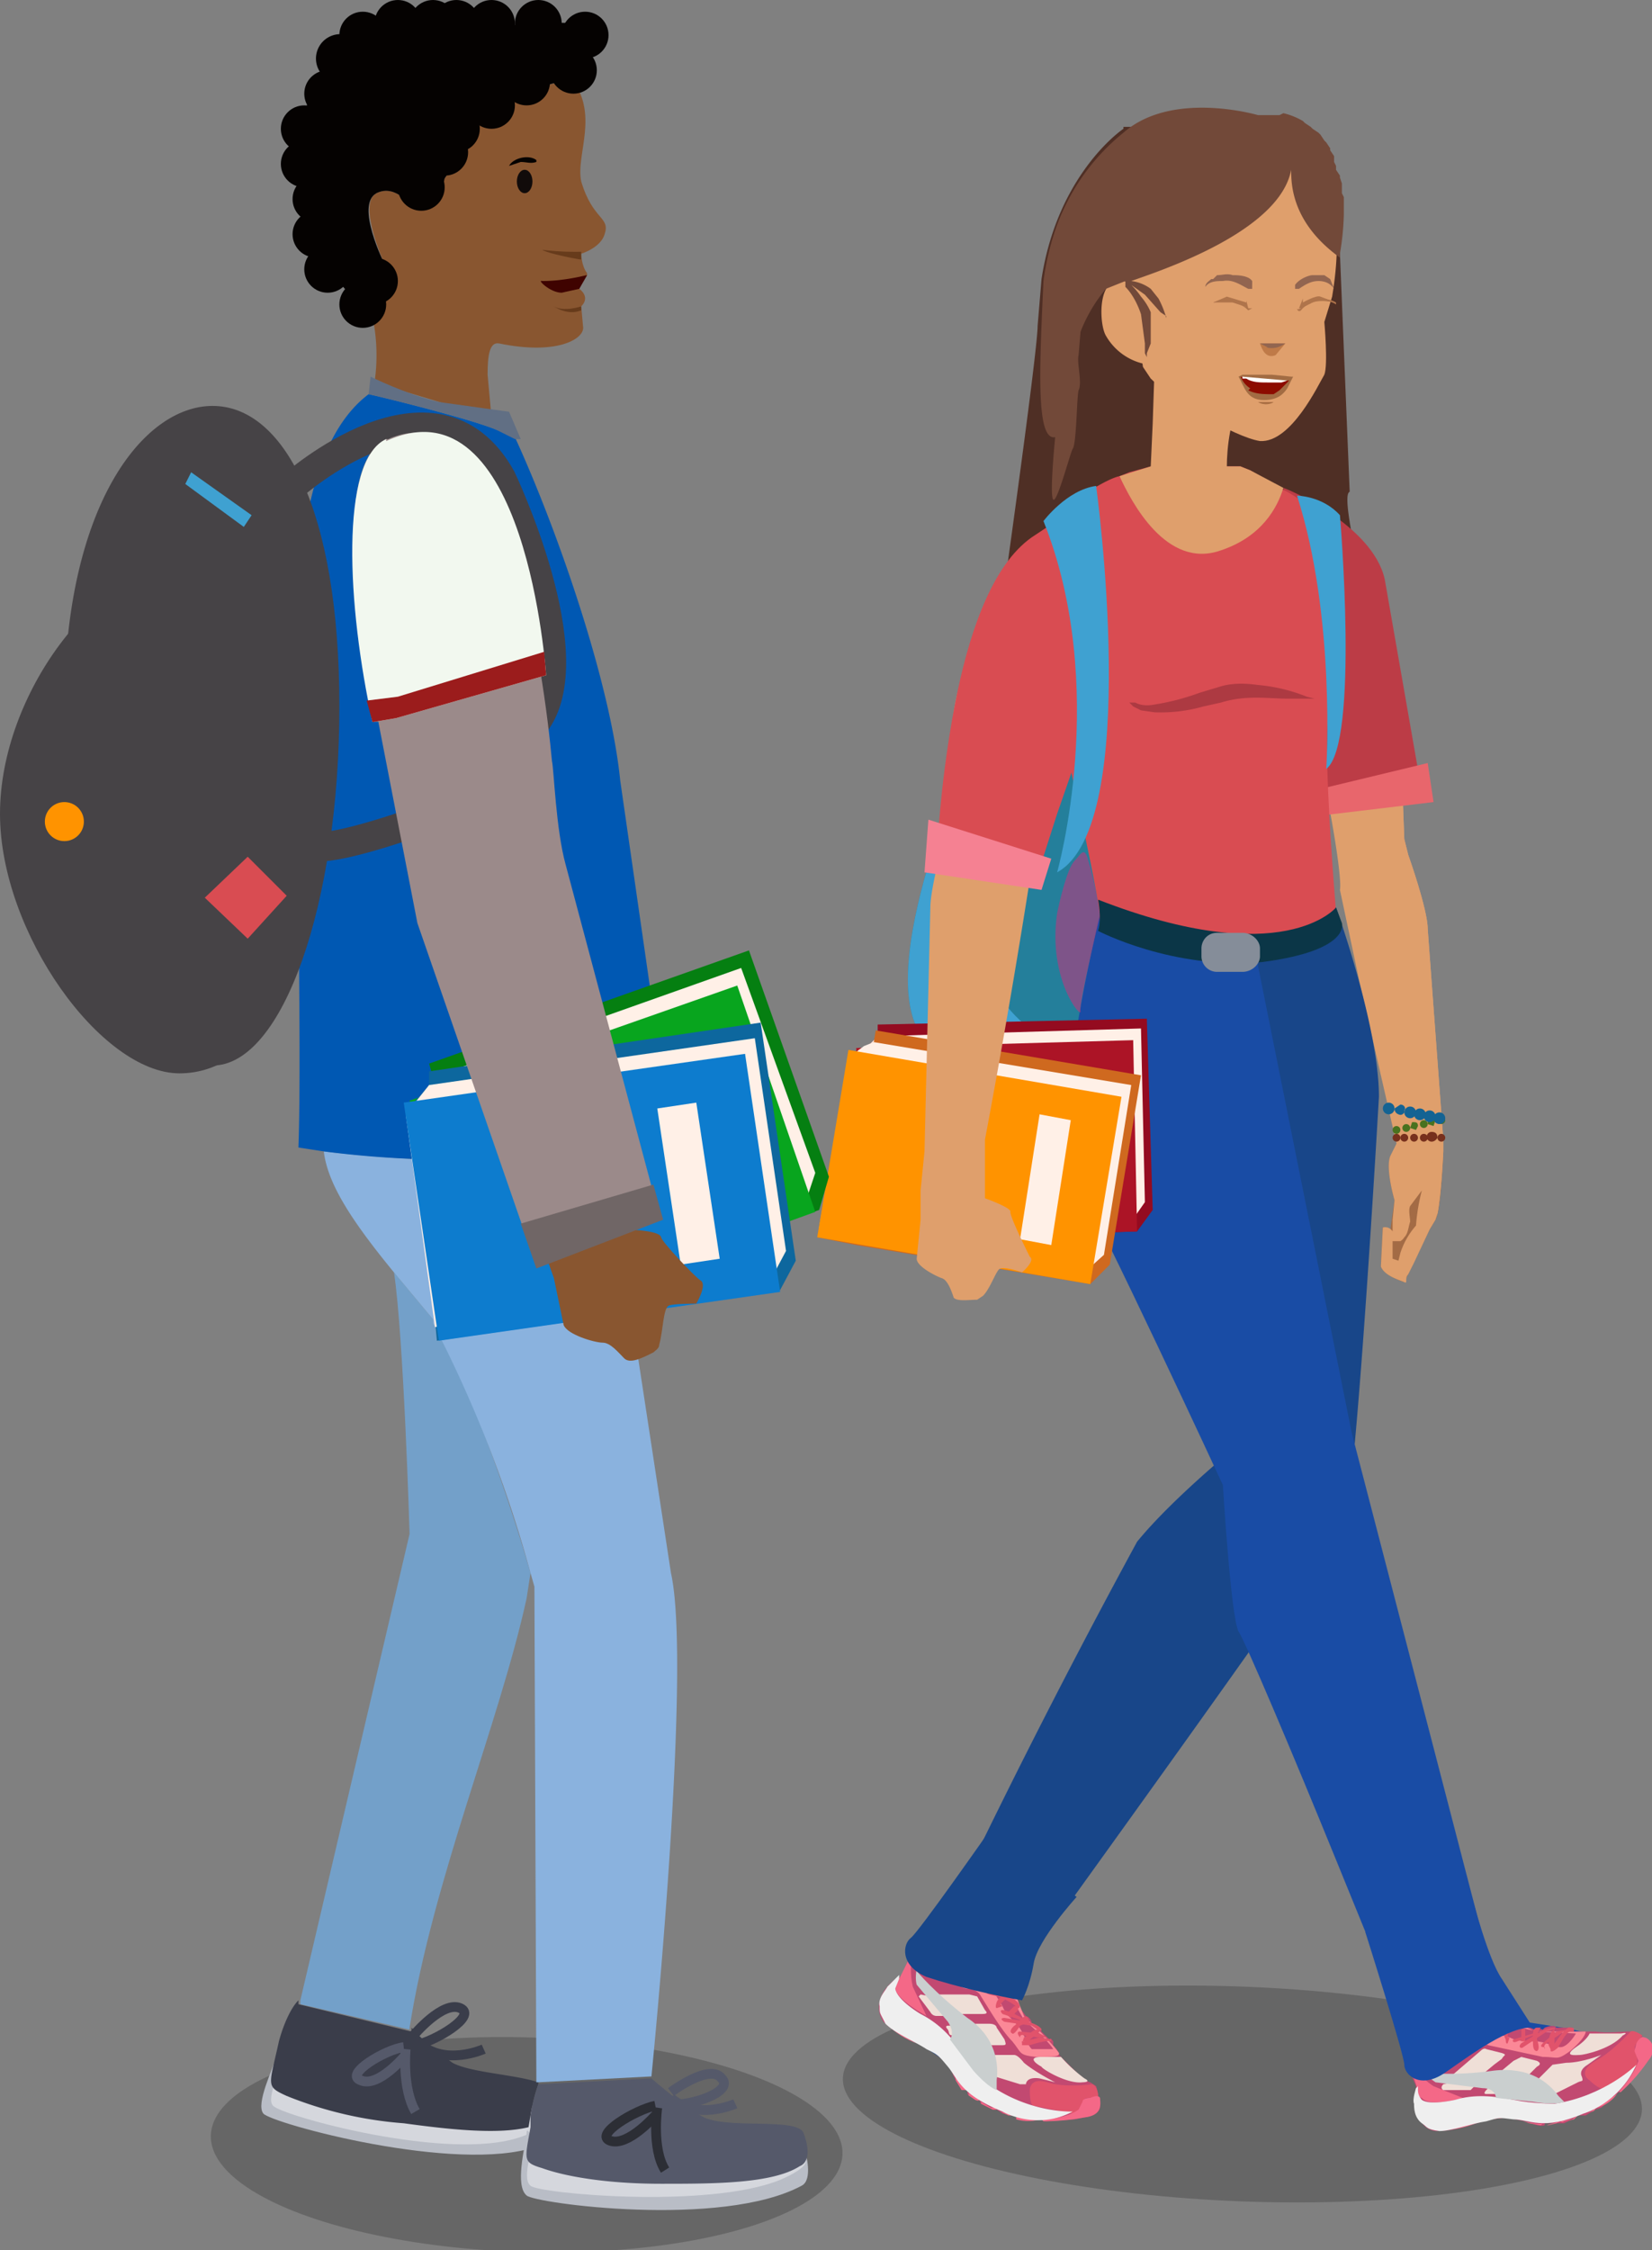 <svg xmlns="http://www.w3.org/2000/svg" width="84.7" height="115.3">
  <rect width="100%" height="100%" fill="#808080" stroke="none"/>
  <ellipse transform="rotate(1.7 27 110)" opacity=".2" cx="27" cy="109.9" rx="16.2" ry="5.5"/>
  <ellipse transform="rotate(2.3 63.7 107.3)" opacity=".2" cx="63.7" cy="107.3" rx="20.5" ry="5.5"/>
  <path fill="#4F2F25" d="M68.7 13V9.4L66.2 8H66a4.4 4.4 0 0 0-3.6-2c-1.1 0-2.2 0-3.3.5h-1.5v.1c-.3.2-3.4 2.5-4.2 7.7l-.2 2.4c0 1.4-2.1 16.2-2.1 16.2s3.2-1.2 4.6-1a56 56 0 0 0 14.3.2c.5-.1-1.4-6.7-.8-6.9L68.7 13z"/>
  <path fill="#A36B45" d="M70.8 64.9c.2.5 1.2.8 1.2.8l1.3-2.7.3-.5c.3-.5.4-3.5.4-3.5l-2.7.2c-.3.6.2 2.3.2 2.3l-.2 1.4v.2c-.1-.3-.4-.2-.4-.2l-.1 2z"/>
  <path fill="#DF9F6C" d="M74 59v-.6l-.8-10.8c0-1-1-3.8-1-3.8L72 43l-.1-2.6-4-.3c.5 2.4.9 5 .8 5.5l1 4.7 1.9 8.3-.3.6c-.3.6.2 2.3.2 2.3l-.1 1V63.1c-.2-.3-.5-.2-.5-.2l-.1 2c.2.5 1 .7 1.2.8s0-.2.2-.4l.3-.6.8-1.7.3-.5.1-.3c.2-1 .3-3.2.3-3.2zm-1.4 3.8a4 4 0 0 0-.8 1.4l-.1.4-.3-.1v-.9h.4a.6.6 0 0 0 .2-.2c.2-.2.2-.5.3-.8 0-.2-.1-.6 0-.8l.6-.8a10 10 0 0 0-.3 1.8z"/>
  <path fill="#DF9F6C" d="M74 59v-.6l-.8-10.8c0-1-1-3.8-1-3.8L72 43l-.1-2.6h-.5c.1 1.7.2 3.9.7 5.1l.6 1.6.2 1.7.5 7c0 2-.1 4.4.3 6.4.2-1 .3-3.2.3-3.2z"/>
  <path fill="#BC3C46" d="M72.8 40l-3.2.5-2.5.4L65.8 25c.1 0 4.6 1.9 5.2 4.7L72.8 40z"/>
  <path fill="#E8666C" d="M67.8 40.4l5.4-1.3.3 2-6.7.8z"/>
  <path fill="#247F9B" d="M61.6 45.3l-4.1 9.3-1.3 2.7s-6.4-.4-9-4.3c-2.5-3.8 3-15.6 3-15.6h.3l8.5-2.8 2.6 10.7z"/>
  <path fill="#3FA1D1" d="M57.5 54.6l-1.3 2.7s-6.4-.4-9-4.3c-2.5-3.8 3-15.6 3-15.6h.3c-.9 3.5-3.2 15 5.7 16.8l1.3.4z"/>
  <path fill="#184689" d="M69 77.5c.4-1 1.2-12.7 1.7-21.3 0-3.6-2.2-9.7-2.2-9.7l-8.8 1.8 3.6 25.9s-3.2 2.6-5 4.8a396.5 396.5 0 0 0-11 21.8l-.3.3c-.4.3-1 .7-1.1 1.5h-.2l-.4.7v.2l6 4s1.6 1 2.5.9l.4-.6v-.2H54c0-.3 0-1-1.1-2.7l-1.6-2.5s17.3-23.9 17.7-25z"/>
  <path fill="#194CA5" d="M83.4 105l-.2-.1c-.2-.2-.9-.6-3.1-1l-3.2-.5h.2l-7.8-30-5.2-25.9-7-.4-.7-.3S53.7 58 55 60.2c1.4 2.3 7.7 15.9 7.7 15.9s.4 6.7.8 7.5c.3.4 2.8 6.3 5 11.7l4.2 10.3v.5c-.1.5-.2 1.3.3 2v.2l8-1s2.1-.7 2.6-1.5v-.1l-.2-.7z"/>
  <path fill="#D94C52" d="M68.5 46.6c-4.6 4-12.1.6-12.1.6 0-1.1-1.2-6.3-2.2-11a182 182 0 0 1-.7-3.6 13 13 0 0 1 .3-6l1-.8a6.7 6.7 0 0 1 .2-.1c.9-.6 1.9-1.2 2.4-1.3l.5-.2 1.1-.3h4.6l.5.2 1.7 1c.4.2.9.5 1.4 1 2.3 1.7 1.7 8.2 1 10.2-.5 1 .3 10.4.3 10.4z"/>
  <path fill="#AD3A42" d="M67.5 35.8H66c-1 0-2.1-.2-3.4.2l-.9.2a8 8 0 0 1-2.5.3l-.7-.1-.4-.2a11.1 11.1 0 0 0-.2-.2h.3c.2.1.5.2 1 .1a12 12 0 0 0 2.3-.6l1-.3c.6-.2 1.3-.2 2-.1a8.7 8.7 0 0 1 2.5.6l.4.1z"/>
  <path fill="#940B20" d="M45 52.5v.6l-.6.6-.3 9.8h2.1l12.1-.4.8-1.1-.3-9.8z"/>
  <path fill="#FFF0E7" d="M45 53.1l-.4.4-.7.7.2 8.8h2l11.9-.4.7-1-.2-8.9z"/>
  <path fill="#AC1426" d="M43.9 53.7l14.2-.4.2 9.8-14.2.4z"/>
  <path fill="#FFF0E7" d="M54.2 55.1h1.6l.2 6.5h-1.6z"/>
  <path fill="#CF691F" d="M44.9 52.8l-.1.6-.8.4-2.1 9.6 2 .4 12 2 1-1 1.6-9.7z"/>
  <path fill="#FFF0E7" d="M44.8 53.4l-.5.2-.8.6-1.5 8.7 2 .3 11.6 2 1-.9 1.4-8.7z"/>
  <path fill="#FF9300" d="M43.5 53.8l14 2.4-1.6 9.6-14-2.4z"/>
  <path fill="#FFF0E7" d="M53.3 57.1l1.6.3-1 6.4-1.6-.3z"/>
  <path fill="#DF9F6C" d="M53 43.8a464.2 464.2 0 0 1-2.5 14.6v3s1.4.5 1.3.7c0 .3.9 2.1 1 2.3.3.2-.4.8-.4.8s-.8-.3-1.1-.2c-.2 0-.5 1-.9 1.4l-.3.2c-.4 0-1 .1-1.2-.1-.1-.3-.3-.9-.6-1s-1.3-.6-1.3-1l.2-2V61l.2-2 .3-12.5c0-1.2 1-4.6 1-4.6l.1-1v-3.5c.1-1.5.5-3 1.2-4.3.5-1.2 1.7-1.7 3-2a13.6 13.6 0 0 1 1.5-.1S52.9 42.6 53 43.8z"/>
  <path fill="#F37C71" d="M49.6 42.5v.1l.1.1.1.2.2.2.2.2.6.2H51.9l.2-.2.2-.1h-.1-.2-.2-.2-.2a3.3 3.3 0 0 1-1-.2l-.3-.1-.1-.1-.2-.1-.1-.1v-.1z"/>
  <path fill="#D94C52" d="M58.2 30.2l-4 11.5-.8 2.5-.1 1-4.2-1-1.2-.2.2-1v-.2s.2-3.6 1-7.4c.7-3.3 1.9-6.7 4-8l.6-.4.6.4 3.9 2.8z"/>
  <path fill="#F58192" d="M47.6 42l-.2 2.7 6 .9.5-1.6z"/>
  <path fill="#3FA1D1" d="M53.5 26.7s1.2-1.6 2.7-1.8c0 0 2.4 17.4-2 19.8 0 0 2.7-9.5-.7-18zM66.5 25.4s1.3 0 2.2 1c0 0 1 11.7-.7 13 0 0 .5-7.8-1.5-14z"/>
  <g>
    <path fill="#DF9F6C" d="M65.8 25c-.3 1-1.1 2.5-3.2 3.2-2.8 1-4.6-2.5-5.2-3.8l1.6-.5h4.6l.5.2 1.7.9z"/>
    <path fill="#DF9F6C" d="M62.4 27.7L59 23.9l.1-2.2.1-3 4.4 1.7c-.5 1.1-.7 2.4-.7 3.6-.2 2.5-.5 3.7-.5 3.7z"/>
    <g>
      <path fill="#DF9F6C" d="M68.3 15.2l-.4 1.3s.2 2.2 0 2.7c-.3.5-1.7 3.5-3.3 3.4-1.3-.2-4.5-2.1-5.6-3.2l-.4-.6-.7-5c-.1-1-.5-7.5 7.5-5.7 1.5.3 2.6 1.5 3 2.9.2 1 .2 2.4-.1 4.2z"/>
      <path fill="#DF9F6C" d="M59 18.7a3 3 0 0 1-2.3-1.5c-.3-.5-.4-2.3.3-2.7.6-.3 1 0 1.1.4l.1.2.8 3.6z"/>
    </g>
    <path fill="#724939" d="M68.9 10.9v-.4-.1-.3l-.1-.2v-.3-.2l-.1-.3V9l-.2-.3v-.2l-.1-.2V8l-.2-.3v-.1l-.2-.3-.1-.1-.2-.3-.1-.1-.3-.2-.1-.1-.3-.2-.1-.1a3.6 3.6 0 0 0-1-.4l-.2.1h-1.1s-4.4-1.3-6.9.9a11 11 0 0 0-3.5 5 14 14 0 0 0-.6 2.6c-.2 4.4-.4 8.2.6 8 0 0-.3 3-.1 3.2.2.2.9-2.5 1-2.6.2-.3.2-2.6.3-3 .2-.4-.1-1.4 0-1.8l.1-1.2a7.9 7.9 0 0 1 1.3-2.2l1-.4v.3c.3.3.6.8.8 1.4l.2 1.5v.5l.1.2v-.2l.2-.5V17v-1a3 3 0 0 0-.5-.8 4 4 0 0 0-.5-.6l.7.5.8.9.3.2v.1a5 5 0 0 0-.4-1l-.4-.5a2.1 2.1 0 0 0-1-.4c1.4-.5 7.6-2.5 8.2-5.7 0 .7 0 2.7 2.5 4.5V13a14 14 0 0 0 .2-2v-.1z"/>
  </g>
  <path opacity=".6" fill="#BB377D" d="M56.4 46.9s-.2-1.5-.6-2.8c-.2-.8-.4-.3-.7 0-.4.4-.8 2.2-.9 2.7-.5 3.4 1.3 5.5 1.2 5-.1-.3 1-4.9 1-4.9z"/>
  <g>
    <path fill="#926550" d="M62.2 14.3l.2-.2c.3 0 .5-.1.8 0 .2 0 .8 0 1 .3a1.8 1.8 0 0 1 0 .2v.2H64c-.4-.2-.8-.5-1.3-.4-.3 0-.7 0-.9.3 0-.2.2-.3.3-.4zM66.4 14.8v-.2c.2-.3.7-.5.9-.5h.6l.3.2.2.5c-.2-.3-.5-.4-.8-.4-.4 0-.7.2-1 .4h-.2z"/>
  </g>
  <g>
    <path fill="#AF744B" d="M62.2 15.5l.7-.3 1 .3v-.1l.1.4v.1l-.2-.2-.6-.2h-1z"/>
    <path fill="#AF744B" d="M62.2 15.5c.5-.2 1.2-.2 1.6.2l.2.1h.2l-.2.1c-.5-.5-1.2-.5-1.8-.4z"/>
    <g>
      <path fill="#AF744B" d="M68.5 15.5l-.8-.3c-.2-.1-.9.3-.9.3v-.2l-.2.5h.1v.2c0-.1 0-.2.2-.3l.6-.3c.4 0 .7 0 1 .2v-.1z"/>
      <path fill="#AF744B" d="M68.5 15.5c-.5-.3-1.2-.2-1.7.2l-.1.1s-.2.1-.2 0c0 .1.1.2.2.1.5-.6 1.2-.5 1.8-.4z"/>
    </g>
  </g>
  <g>
    <path opacity=".4" fill="#8E4413" d="M65.8 17.6h.1l-.5.6c-.5.2-.7-.3-.8-.6h1.2z"/>
    <path fill="#926550" d="M65 17.8l-.4-.2h1.3c-.3.2-.6.3-1 .2z"/>
  </g>
  <g>
    <path opacity=".4" fill="#472107" d="M66.3 19.3l-.3.6c-.2.3-.5.6-1.2.6-.9 0-1-.7-1.3-1.2l.2-.1h1.5l1 .1z"/>
    <path fill="#8C0C00" d="M64 20c.4.2.8.2 1.3.2l.3-.2.3-.3.2-.2a10 10 0 0 1-2.5-.2c.1.2.2.4.5.6z"/>
    <path fill="#FFF" d="M63.7 19.4v-.1l2.3.2-.3.1H65c-.4 0-.8 0-1.1-.2z"/>
    <path opacity=".4" fill="#5B2A09" d="M65.3 20.6c-.1.1-.5.2-.8 0h.8z"/>
  </g>
  <g>
    <path fill="none" d="M21 104c.6.5 1.4 1.2 2.1 1.6 1 .6 3.3.7 4.4 1V81.4l-.3-.7L27 82c-1.4 6.4-4.8 14.4-6 22z"/>
    <path fill="#FFC0AD" d="M31.3 60.3l1 6c1.2 0 1.3-3.9.6-7.8l-2 .4.4 1.4z"/>
    <path fill="#895630" d="M25 19.2c0-1 .1-1.7.6-1.6 2.9.6 4.3-.2 4.3-.8l-.1-1.1c.5-.5-.1-.9-.1-.9l.1-.2.3-.5V14c-.3-.4-.3-1-.3-1s1-.3 1.2-1c.3-.9-.6-.7-1.2-2.7-.3-1.4 1-3.5-.6-5.4-.5.3-1 .5-1.6.5-1.8 0-4 .7-4 2.3-.3 2.9-1.8 3.3-2.5 3.9 0 0-.8-1.2-1.8-.7s.4 3.6.4 3.6l-.7 2.4c.3 1 .4 2.4.2 3.7l6 1.8-.2-2.2z"/>
    <path fill="#050201" d="M19.3 9.9c1-.5 1.8.7 1.8.7.7-.6 2.2-1 2.5-3.9 0-1.6 2.2-2.3 4-2.3.5 0 1.1-.2 1.6-.5 1.8-1 2-3-.9-2.7-4.6.5-8.2-1.6-11.2 1.6-2 2.3-2.1 6.4-1.5 8.7.7 2.3 3.3 4.5 3.3 4.5v-.1l.8-2.4s-1.5-3-.4-3.6z"/>
    <circle fill="#050201" cx="27" cy="4.2" r="1.2"/>
    <circle fill="#050201" cx="25.2" cy="5.4" r="1.2"/>
    <circle fill="#050201" cx="23.4" cy="6.6" r="1.2"/>
    <path fill="#050201" d="M24 7.8a1.2 1.2 0 1 1-2.4 0 1.2 1.2 0 0 1 2.4 0z"/>
    <circle fill="#050201" cx="21.6" cy="9" r="1.2"/>
    <circle fill="#050201" cx="21.6" cy="9.6" r="1.2"/>
    <circle fill="#050201" cx="19.2" cy="14.4" r="1.2"/>
    <circle fill="#050201" cx="18.6" cy="15.6" r="1.2"/>
    <circle fill="#050201" cx="16.8" cy="13.8" r="1.2"/>
    <circle fill="#050201" cx="16.2" cy="12" r="1.2"/>
    <circle fill="#050201" cx="16.2" cy="10.2" r="1.2"/>
    <circle fill="#050201" cx="15.6" cy="8.4" r="1.2"/>
    <circle fill="#050201" cx="15.6" cy="6.6" r="1.2"/>
    <circle fill="#050201" cx="16.8" cy="4.8" r="1.2"/>
    <path fill="#050201" d="M18.7 3a1.2 1.2 0 1 1-2.5 0 1.2 1.2 0 0 1 2.5 0z"/>
    <circle fill="#050201" cx="18.6" cy="1.8" r="1.2"/>
    <circle fill="#050201" cx="20.4" cy="1.2" r="1.2"/>
    <circle fill="#050201" cx="22.2" cy="1.2" r="1.2"/>
    <circle fill="#050201" cx="23.4" cy="1.2" r="1.2"/>
    <circle fill="#050201" cx="29.4" cy="3.6" r="1.2"/>
    <circle fill="#050201" cx="30" cy="1.8" r="1.2"/>
    <circle fill="#050201" cx="27.6" cy="1.2" r="1.2"/>
    <circle fill="#050201" cx="25.2" cy="1.2" r="1.2"/>
    <path fill="#B9BDC6" d="M14.4 105.6s-.1-.7-.2-.3c-.2.7-1.1 2.5-.7 3 .4.5 9.9 3.1 14 1.7 4.2-1.5.3-1.7.3-1.7l-4.3-.7-9-2z"/>
    <path opacity=".4" fill="#FFF" d="M14.9 105.5s-.2-.7-.3-.3c-.1.7-1 2.3-.6 2.7.4.5 9 2.9 12.7 1.6s.3-1.6.3-1.6l-4-.6-8.1-1.8z"/>
    <path fill="#B9BDC6" d="M27.3 109.6s-.3-.7-.3-.3c-.1.8-.6 2.7 0 3.2.4.4 10 1.7 14.1-.5.6-.3.2-1.7.2-1.7h-4.8l-9.2-.7z"/>
    <path opacity=".4" fill="#FFF" d="M27.7 109.5s-.3-.7-.3-.3c0 .7-.7 2.4-.2 2.8.4.4 9.1 1.2 12.8-.3 3-1.3 0-1.6 0-1.6h-4l-8.3-.6z"/>
    <path fill="#3A3D4A" d="M27.6 106.8v-.1c-1.2-.4-3.5-.5-4.4-1-.7-.5-1.6-1.2-2.1-1.8v.2l-5.8-1.4v-.2c-.3.3-.7 1-1 2.1-.5 2.3-.7 2.3.4 2.8a20 20 0 0 0 6 1.4c2.2.3 4.8.6 6.4.2l.1-.6a9 9 0 0 1 .4-1.6z"/>
    <path fill="#55596A" d="M27.6 106.8a9 9 0 0 0-.4 1.6v.6c-.3 1.7-.4 1.8.6 2.1 1.1.4 3.2.8 6.1.8 2.7 0 5.7 0 7.1-.9.5-.2.5-.9.2-1.7-.3-.8-3.8-.2-5.1-.8-.8-.4-2-1.4-2.7-2l-5.8.3z"/>
    <path fill="#73A0C9" d="M21 104.1v-.2c1.2-7.6 4.6-15.6 6-22l.2-1.3c-.6-2.1-2.8-9.2-5-12.8v-.2l-2-2.4c.5 3.3.8 13.4.8 13.4l-5.6 23.9v.2L21 104z"/>
    <path fill="#8AB2DE" d="M31 59c-5.5.9-11.8.3-14.4 0 .2 1.6 1.3 3.4 3.6 6.2l2 2.4v.2a64.7 64.7 0 0 1 5 12.8l.2.7.1 25.4h.1l5.8-.3s2.1-20.9 1-25.8l-2.2-14.4A95.5 95.5 0 0 0 31 59z"/>
    <path fill="#0058B3" d="M24 51.2a94 94 0 0 1-3.7-14.4l-1 .2c-1.3-6-2-13.4.5-14.5 7.1-3.2 8.1 13 8.1 13l-1.6.3L28 46.7c.1 0 .2 6.4.4 6.4.7 0 3.8-1.3 5.1-1.3L31.8 40c-.5-5-3.2-12.8-5.4-17.6l-1-.4c-1.5-.6-6-1.7-6.5-1.8-1.6 1.2-3.4 4-3.6 10.9-.2 6.3.2 22.7 0 27.7l1.3.2a51.4 51.4 0 0 0 16.3-.5l1.3-.4-.8-5.9c-4.6.4-8.7.3-9.4-1z"/>
    <path fill="#616F84" d="M25.4 22l1 .5h.3l-.6-1.4-3.6-.5c-1.7-.4-3.5-1.3-3.5-1.3l-.1.9c.5.1 5 1.2 6.5 1.8z"/>
    <g fill="#464346">
      <path d="M15.7 44c0 6.1-2.5 11-6.5 11S0 47.8 0 41.7C0 35.5 5.1 29 9.2 29c4 0 6.5-6.3 6.5 15z"/>
      <path d="M17.4 36.2c0 10.1-2.9 18.4-6.5 18.4s-7.6-8.3-7.6-18.4c0-10.2 4-15.4 7.6-15.4 3.6 0 6.5 5.2 6.5 15.4z"/>
    </g>
    <path fill="none" stroke="#464346" stroke-width="1.5" stroke-miterlimit="10" d="M15 24.9s7.3-6.5 10.7-.4c0 0 4.4 9.2 1.7 12.6 0 0-4.4 4.4-6.9 5.3 0 0-2.9 1-4.2 1"/>
    <g>
      <path fill="#057F11" d="M22 54.5l.2.7-.5 1 3.5 11.7 2.4-.8L42 62l.5-1.7-4.1-11.6z"/>
      <path fill="#FFF0E7" d="M22.2 55.2l-.3.6-.6 1L25 67.4l2.3-.8 14-5 .5-1.5L38 49.6z"/>
      <path fill="#08A51E" d="M21 56.4l16.8-5.9 4 11.6-16.6 6z"/>
      <path fill="#0D679E" d="M22 54.9v.7l-.7.8 1.1 12.3 2.6-.4 15-2.2.8-1.5L39 52.4z"/>
      <path fill="#FFF0E7" d="M22 55.6l-.4.5-.8 1L22.3 68l2.5-.4 14.7-2 .8-1.5-1.6-10.9z"/>
      <path fill="#0D7CCE" d="M20.7 56.5L38.2 54 40 66.2l-17.5 2.5z"/>
      <path fill="#FFF0E7" d="M33.7 56.8l2-.3 1.2 8-2 .3z"/>
      <path fill="#895630" d="M27.4 41.1c.3.5 1 3.8 1.5 7.4.3 2 1 3.7 1.3 5.7l.7 5.2 1 3.6s1.9 0 2 .4c0 .2 1.7 2 2 2.2.4.2-.2 1.2-.2 1.2s-1.2 0-1.4.1c-.3.1-.3 1.3-.5 2 0 .2-.2.3-.3.4-.6.3-1.2.6-1.5.3-.3-.3-.7-.8-1.1-.8-.4 0-1.8-.4-2-.9l-.5-2.4-.6-1.7-.5-2.5-4.4-15c-.4-1.4-.5-5.9-.5-5.9l-.3-1.2-1.3-4.2c-.5-1.8-.6-3.8-.3-5.6.2-1.6 1.4-2.6 2.8-3.4l1.1-.6.6-.2s1.7 14.5 2.4 15.9z"/>
      <path fill="#9B8A8A" d="M19.8 22.5c-2.4 1.1-1.8 8.6-.4 14.5l2 10.3 6 17.3 2.7-1.4 3.6-1.3L29 44.3c-.5-1.8-.6-4.9-.7-5.3-.4-4.3-2.3-19.2-8.4-16.5z"/>
      <path fill="#706666" d="M26.7 62.7l.8 2.3 6.5-2.5-.5-1.8z"/>
      <path fill="#F2F8EF" d="M19.8 22.5c-2.4 1.1-2 8.6-.7 14.5l1.2-.2 7.7-2.2s-1-15.3-8.2-12z"/>
    </g>
    <path fill="#9B1C1C" d="M18.8 35.9l1.6-.2 7.5-2.3.1 1.2-7.7 2.2-1.2.2z"/>
    <path fill="none" stroke="#2C2E35" stroke-width=".5" stroke-miterlimit="10" d="M33.6 108.4s-1.4 1.6-2.3 1.3 1.3-1.6 2.3-1.8"/>
    <path fill="none" stroke="#55596A" stroke-width=".5" stroke-miterlimit="10" d="M34.4 107.2s2-1.5 2.6-.7c.7.7-1.8 1.5-2.7 1.3"/>
    <path fill="none" stroke="#3A3D4A" stroke-width=".5" stroke-miterlimit="10" d="M21.2 104.3s1.5-1.8 2.4-1.4c.9.4-1.3 1.7-2.3 1.9"/>
    <path fill="none" stroke="#2C2E35" stroke-width=".5" stroke-miterlimit="10" d="M33.7 108s-.3 2.1.4 3.2"/>
    <path fill="none" stroke="#55596A" stroke-width=".5" stroke-miterlimit="10" d="M20.8 105.3s-1.4 1.7-2.3 1.3c-.9-.3 1.3-1.6 2.2-1.7M20.8 105s-.2 2 .5 3.2M37.7 107.8s-2 .9-3.3-.3"/>
    <path fill="none" stroke="#3A3D4A" stroke-width=".5" stroke-miterlimit="10" d="M24.8 105s-2 .9-3.3-.3"/>
    <path fill="#3F0300" d="M28.8 15c-.6 0-1.3-.7-1-.6 1.2 0 2.2-.3 2.3-.3l-.4.7-.9.2z"/>
    <path opacity=".5" fill="#472107" d="M29.8 13v.3c-.1 0-1.7-.3-2-.5a13.9 13.9 0 0 0 2 .1z"/>
    <ellipse fill="#110B0A" cx="26.9" cy="9.3" rx=".4" ry=".6"/>
    <g>
      <path fill="#050201" d="M26.1 8.5c.2-.4 1-.6 1.4-.3v.1c-.3.1-.5 0-.8 0l-.6.2z"/>
    </g>
    <path opacity=".5" fill="#472107" d="M29.8 15.7s-.9.3-1.4 0c0 0 .7.5 1.4.2v-.2z"/>
  </g>
  <g>
    <path fill="#C24971" d="M46.2 101.3s-.4.1-.7.5c-.3.3-.7 1.1-.2 1.8.6.6 1.2.8 1.8 1.1s1.2.7 1.6 1.2l.2.5c.2.4.4.7.6.7h.1v.2l.4.3h.2l.1.2.6.3h.2l.3.2.5.1h.2l.2.2h1.1l.2.1 1.5-.1c.3-.1 1.2-.1 1.3-.6l-.1-.6v-.1l-.1-.4-.3-.2c-.2 0-.8-.6-1.2-1l-.4-.4s0-.2-.3-.5v-.2c-.1-.1-.1-.2-.2-.1l-.4-.4s0-.3-.5-.4c0 0 0-.3-.3-.4l-.3-.4-.1-.4c-.2-.2-.1-.3-.2-.5l-.3-.7s0-.3-.3-.4h-.2s-.2-.6-.7-.6c-.5 0-1 .4-1 .4s-.3-.2-.5-.7c-.2-.4 0-.8-.6-1h-.6s-.5 0-.8.6l-.3.5-.5 1.2z"/>
    <path d="M47.9 99.3s0 .7-.3 1.2c-.3.4.4.4.4.4h1.4l.1-.2-.5-.7c-.1-.4-.2-1-.6-1H48c-.2 0-.1.2-.1.3z"/>
    <path fill="#FB8897" d="M48.8 101.2s.3.7.8.7c0 0 .5 0 .7.4.2.3 1 1.7 1.6 2.3.5.6.3.7 1.2.8 1 0 1.2 0 1.2-.2 0 0-.6-.8-1.5-1.6l-.3-.3-.8-2s0 1 .4 1.5l.4.7s1.2 1 1.5 1.5h-1.1c-.3-.3-.4-.9-.8-1.3-.3-.3-.6-.6-.7-.9l-.8-1.3c0-.2-.4-.6-1.8-.3z"/>
    <path fill="#E1536B" d="M52.5 104.6l.8-.2.6.1V104.6c-.2-.1-1.1.2-1.1.2s-.4 0-.4 0v-.2z"/>
    <path fill="#E1536B" d="M52.4 104.7l.1-.3c.1 0 .5-.5.8-.4v.1l-.6.5h-.3z"/>
    <path fill="#E1536B" d="M52.3 104.4s0-.2.2-.1l.7.1h.5l-.4-.2-1-.1c-.2 0-.1.2 0 .3zM52.3 103.8s-.3.5-.4.4c-.2-.1 0-.3.1-.4.1 0 .5-.7.7-.4l.1.2-.5.2z"/>
    <path fill="#E1536B" d="M51.5 103.6l1.4.2.3.2s.2.1.2 0-.3-.3-.7-.4l-1.2-.2c-.2 0-.2.1 0 .2z"/>
    <path fill="#E8728E" d="M49.4 100.8s1.3-1 1.7-.1l.3.8v.5l.2.2-.5-.1-.1-.3c-.2-.4-.4-.9-1-1h-.6z"/>
    <path fill="#E1536B" d="M56.3 107.4s0-.5-.3-.6c0 0-1.4.2-2.3-.1-1-.3-.9.5-.9.5s0 .7.2.7l2 .4s.3 0 .4-.4c.2-.2.1-.4.4-.4h.5z"/>
    <path fill="#F46887" d="M53.4 108.6s1.2 0 1.9-.5l.2-.4c0-.2.4-.2.4-.2s.4-.2.5 0c0 .2.2.9-.8 1-1 .2-2 .2-2.1.2-.1 0 0 0 0 0zM47 99.5s-.5 1-.2 2.3l.7 1.5s-1.5-.8-1.6-1.4l.2-.5.7-1.4.2-.5zM52 108.4l1.3.2s-.5.2-1.2 0v-.2zM52 108.4h-.3l-.4-.2.7.2zM51 108h-.2l-.5-.3v.1l.6.3h.2zM50.2 107.6s0 .1-.2 0l-.3-.2s-.1 0 0-.2l.5.4zM49.6 107.1h-.3l-.3-.5v-.2s.3.6.6.7zM47.8 105l.5.5-.5-.4zM47.2 104.8s-1.6-.8-1.9-1.3c0 0 .6.9 2 1.3z"/>
    <path fill="#EFEFEF" d="M46.1 101.2l-.6.6c-.1.2-.5.6-.4 1 0 .4 0 .3.3.9.5.5 1.5.9 2.1 1.3.6.3.6.3 1.1.9.5.6.6 1.4 2.8 2.3 0 0 1.7 1 3.6 0 0 0-2.2.1-4.3-1.4 0 0-.9-.8-1.4-1.6a5.1 5.1 0 0 0-2.1-2s-1.2-.7-1.3-1.3l.2-.5v-.2z"/>
    <path fill="#EFDFD7" d="M54.4 105.4h-1c-.8 0-.2.4 0 .5 0 .1 1.3.9 2.1.8 0 0 .5 0 .1-.2a7.7 7.7 0 0 1-1.2-1.1zM54.1 106.7s-1-.5-1.6-1c0 0-.3-.4-.5-.4h-1v1.1l1.3.4h.3s0-.4.7-.3l.8.2zM50.7 104.8h.6c.3 0 .3 0 .2-.3l-.4-.6s0-.2-.4-.2H50l.8 1.1zM48.9 103.8h-.3s-.2 0 0 .2c.1.2 0 .3.3.3l.3-.2-.3-.3zM49.8 103.2h.5c.2 0 .4 0 .2-.2l-.4-.7-.4-.1H48l1 1h.8zM48.4 103.3H48s-.2 0-.3-.2l-.6-.8.1-.1.5.1.7 1z"/>
    <path fill="#CACFCF" d="M47 101s.9 1.1 2.6 2.4c1.5 1 1.6 2.4 1.5 3.2v.5s-.4-.1-1.2-1l-1.2-1.6s.3-.3-.1-.9l-1.6-1.9s-.1-.3 0-.8z"/>
    <path fill="#E1536B" d="M52.4 103.4s-.7-.4-1-.4c-.2 0 0 .2 0 .2l.9.3z"/>
    <path fill="#E1536B" d="M52 102.8l-.4.4.2.2.4-.4v-.2H52zM51.3 102.7s.3-.4.7-.5v-.1c0-.1-.1-.1-.2 0-.1 0-.6.2-.7.5s0 .3 0 .3l.3-.1-.1-.1z"/>
    <path fill="#E1536B" d="M52 102.5c.2 0 .4.4.2.4 0 0-.3-.3-1-.6 0 0-.7-.1-.6-.2.3-.2 1.4.3 1.5.4z"/>
  </g>
  <g>
    <path fill="#C24971" d="M72.6 107v.7c0 .5.2 1.4 1 1.5.9 0 1.4-.2 2.1-.4.7-.2 1.4-.4 2-.2l.5.1c.4.1.7.3 1 .2v-.1h1l.6-.3.1-.1h.4l.5-.3.3-.1.6-.5.3-.3h.1l1-1.2c.3-.2.9-.9.5-1.3-.3-.4-.4-.3-.4-.3v-.1l-.4-.2h-.4c-.2 0-1 .1-1.6 0h-.5-.6l-.1-.2h-.2-.6s-.1-.2-.6 0l-.1.1s-.2-.1-.4 0l-.5-.2-.4-.1c-.2 0-.2-.2-.5-.3l-.6-.3s-.2-.2-.5 0l-.2.1s-.5-.3-.9 0c-.3.4-.4 1-.4 1l-.9-.1c-.4-.2-.6-.6-1.1-.3-.3.1-.5.4-.5.4s-.3.3-.1 1v.5l.5 1.2z"/>
    <path d="M72.5 104.4s.5.4.6 1c.2.5.6 0 .6 0l.5-.5.4-.5v-.2l-.8-.2c-.4-.2-.7-.5-1.1-.2l-.3.3.1.3z"/>
    <path fill="#FB8897" d="M74.4 105s.8.4 1.2 0c0 0 .3-.4.7-.2l2.8.6c.8 0 .7.2 1.4-.3.7-.6.8-.9.8-1h-2.6l-2-1s.7.8 1.3.8l.8.2 2 .1s-.4.7-.8.7c-.3 0-.8-.3-1.3-.3s-.9 0-1.3-.2a56 56 0 0 0-1.4-.4c-.2 0-.7-.1-1.6 1z"/>
    <path fill="#E1536B" d="M79.5 105l.5-.7s.4-.5.5-.4c.2 0 .2 0 .2.2h-.2c-.2 0-.6.8-.6.8s-.3.3-.4.2v-.1z"/>
    <path fill="#E1536B" d="M79.5 105l-.1-.2c0-.1 0-.7.3-.8v.9c0 .1-.1.2-.2.1z"/>
    <path fill="#E1536B" d="M79.2 105s-.1-.2.1-.3l.6-.4.4-.3-.5.1-.7.6c-.2.2 0 .2.1.2zM78.8 104.5s.2.5 0 .6c-.2 0-.2-.3-.2-.4 0-.1-.1-.8.2-.8h.2s-.2.2-.2.6z"/>
    <path fill="#E1536B" d="M78.1 104.9l1.2-.8.3-.1s.2 0 .1-.1c0 0-.4 0-.7.2l-1 .6c-.2.2 0 .3.1.2z"/>
    <path fill="#E8728E" d="M74.6 104.4s.3-1.7 1.2-1.3c0 0 .3 0 .8.3l.4.4h.3l-.5.3-.4-.1c-.3-.2-.8-.4-1.2 0l-.6.4z"/>
    <path fill="#E1536B" d="M84.2 104.3s-.4-.3-.6-.2c0 0-1 1.1-1.8 1.5-1 .6-.3 1-.3 1s.5.5.7.4c.2 0 1.7-1.1 1.7-1.1s.1-.3 0-.6c0-.2-.2-.3 0-.6l.3-.4z"/>
    <path fill="#F46887" d="M83 107.2s.8-.9 1-1.6l-.2-.5.1-.4s.2-.4.4-.3c.2 0 .8.5.2 1.2a9 9 0 0 1-1.4 1.6H83zM72 105s.3 1.1 1.5 1.9l1.5.6s-1.7.5-2.1 0c0 0-.2 0-.2-.4l-.5-1.5s-.2-.4-.1-.5zM81.9 108l1-.7s-.3.5-1 .7zM81.8 108s0 .2-.2.2l-.5.2s.6-.2.7-.4zM80.9 108.4l-.3.2-.6.1s.1.1.2 0l.5-.1.2-.2zM80 108.7l-.2.1-.4.1h-.1l.7-.2zM79.1 108.8l-.1.1-.6-.1-.3-.1s.8.2 1 .1zM76.4 108.6l.8-.1h-.8zM75.9 108.7s-1.7.6-2.3.4c0 0 1 .2 2.3-.4z"/>
    <path fill="#EFEFEF" d="M72.6 107s-.2.6-.1.8c0 .2 0 .7.4 1 .3.2.2.3.9.4.6 0 1.7-.4 2.4-.5.7-.2.6-.2 1.4-.1.8 0 1.5.6 3.6-.3 0 0 1.8-.5 2.7-2.5 0 0-1.6 1.6-4.2 2 0 0-1.1 0-2.1-.2s-2-.3-3 0c0 0-1.3.3-1.7 0 0 0-.2-.2-.2-.5v-.2z"/>
    <path fill="#EFDFD7" d="M81.5 104.2s-.1.3-.7.7c-.7.5 0 .4.2.4s1.6-.3 2.2-1c0 0 .4-.2-.1-.1h-1.6zM82.1 105.3s-1 .4-1.8.4l-.7.1-.7.7.8.8 1.2-.6c.2-.1.3 0 .2-.3 0 0-.2-.3.3-.6l.7-.5zM78.4 106.3l.4-.4c.2-.1.2-.2 0-.3l-.8-.2-.4.2-.6.5s1 0 1.4.2zM76.4 106.9l-.2.2s-.2.2 0 .2h.5c.1-.2 0-.4 0-.4h-.3zM76.6 105.8l.4-.3c.1-.2.3-.2 0-.3l-.8-.2s-.1-.1-.3.1l-1.4 1.2H76l.6-.5zM75.7 106.8l-.3.3H74s-.2-.1 0-.3l.4-.1 1.2.1z"/>
    <path fill="#CACFCF" d="M73 106.2s1.5.2 3.6-.1c1.8-.2 2.8.6 3.3 1.3l.3.3s-.4.2-1.6 0l-1.9-.2s0-.5-.7-.5l-2.4-.3-.7-.5z"/>
    <path fill="#E1536B" d="M78.6 104.2l-1 .3c-.1.1 0 .2.2.1l.8-.3v-.1z"/>
    <path fill="#E1536B" d="M78 104v.6h.2v-.6c0-.1-.2 0-.2 0zM77.3 104.4s0-.6.2-.8v-.2c-.1 0-.2 0-.3.2 0 .1-.2.6 0 .9 0 .3.1.2.1.2l.1-.3z"/>
    <path fill="#F17588" d="M77.7 103.7c.2 0 .5 0 .4.2 0 0-.4 0-1 .3 0 0-.7.4-.7.2.1-.3 1.2-.7 1.3-.7z"/>
  </g>
  <path fill="#184689" d="M50.6 94s-3.5 5-3.9 5.3c-.4.3-.6 1.4.8 2 1.5.5 3.7 1 4.9 1.2 0 0 .4-.7.6-1.9.2-1.2 2.2-3.4 2.2-3.4L50.6 94z"/>
  <path fill="#194CA5" d="M70 99s2 6.3 2 6.8.8 1.3 2.1.4 3.3-2.4 4.5-2.3l-1.6-2.5c-.7-1-1.5-4.1-1.5-4.1L70.1 99z"/>
  <path fill="#D94C52" d="M10.5 46l2.2-2.1 2 2-2 2.2z"/>
  <path fill="#3FA1D1" d="M9.8 24.2l3.1 2.2-.4.6-3-2.2z"/>
  <circle fill="#FF9300" cx="3.3" cy="42.1" r="1"/>
  <circle fill="#77301D" cx="72" cy="58.3" r=".2"/>
  <circle fill="#77301D" cx="71.6" cy="58.3" r=".2"/>
  <circle fill="#77301D" cx="72.5" cy="58.3" r=".2"/>
  <circle fill="#77301D" cx="73" cy="58.3" r=".2"/>
  <path fill="#77301D" d="M73.7 58.3s-.1.2-.3.2a.2.2 0 1 1 0-.5c.2 0 .3.1.3.3z"/>
  <circle fill="#77301D" cx="73.9" cy="58.3" r=".2"/>
  <circle fill="#4A721F" cx="72.1" cy="57.8" r=".2"/>
  <circle fill="#4A721F" cx="71.6" cy="57.9" r=".2"/>
  <path fill="#4A721F" d="M72.7 57.7l-.1.2-.3-.1.1-.3c.2 0 .3 0 .3.2z"/>
  <circle fill="#4A721F" cx="73" cy="57.6" r=".2"/>
  <path fill="#4A721F" d="M73.6 57.4l-.1.3-.3-.1c0-.2 0-.3.2-.3l.2.1z"/>
  <circle fill="#4A721F" cx="73.9" cy="57.4" r=".2"/>
  <g fill="#146393">
    <path d="M72 57s-.1.2-.3.1a.3.3 0 0 1-.2-.3l.3-.2c.2 0 .3.2.2.3z"/>
    <circle cx="71.2" cy="56.8" r=".3"/>
    <circle cx="72.3" cy="57" r=".3"/>
    <circle cx="72.8" cy="57.1" r=".3"/>
    <circle cx="73.3" cy="57.2" r=".3"/>
    <circle cx="73.8" cy="57.3" r=".3"/>
  </g>
  <path fill="#0B3647" d="M56.3 46.1s.2 1 0 1.6c0 0 3.8 2 8.4 1.6 4.6-.6 4.1-2 4.1-2l-.3-.8s-2.7 3.3-12.2-.4z"/>
  <path fill="#858D99" d="M64.6 49c0 .4-.4.8-.9.8h-1.3a.8.8 0 0 1-.8-.8v-.4c0-.4.3-.8.8-.8h1.3c.5 0 .9.4.9.8v.4z"/>
</svg>

